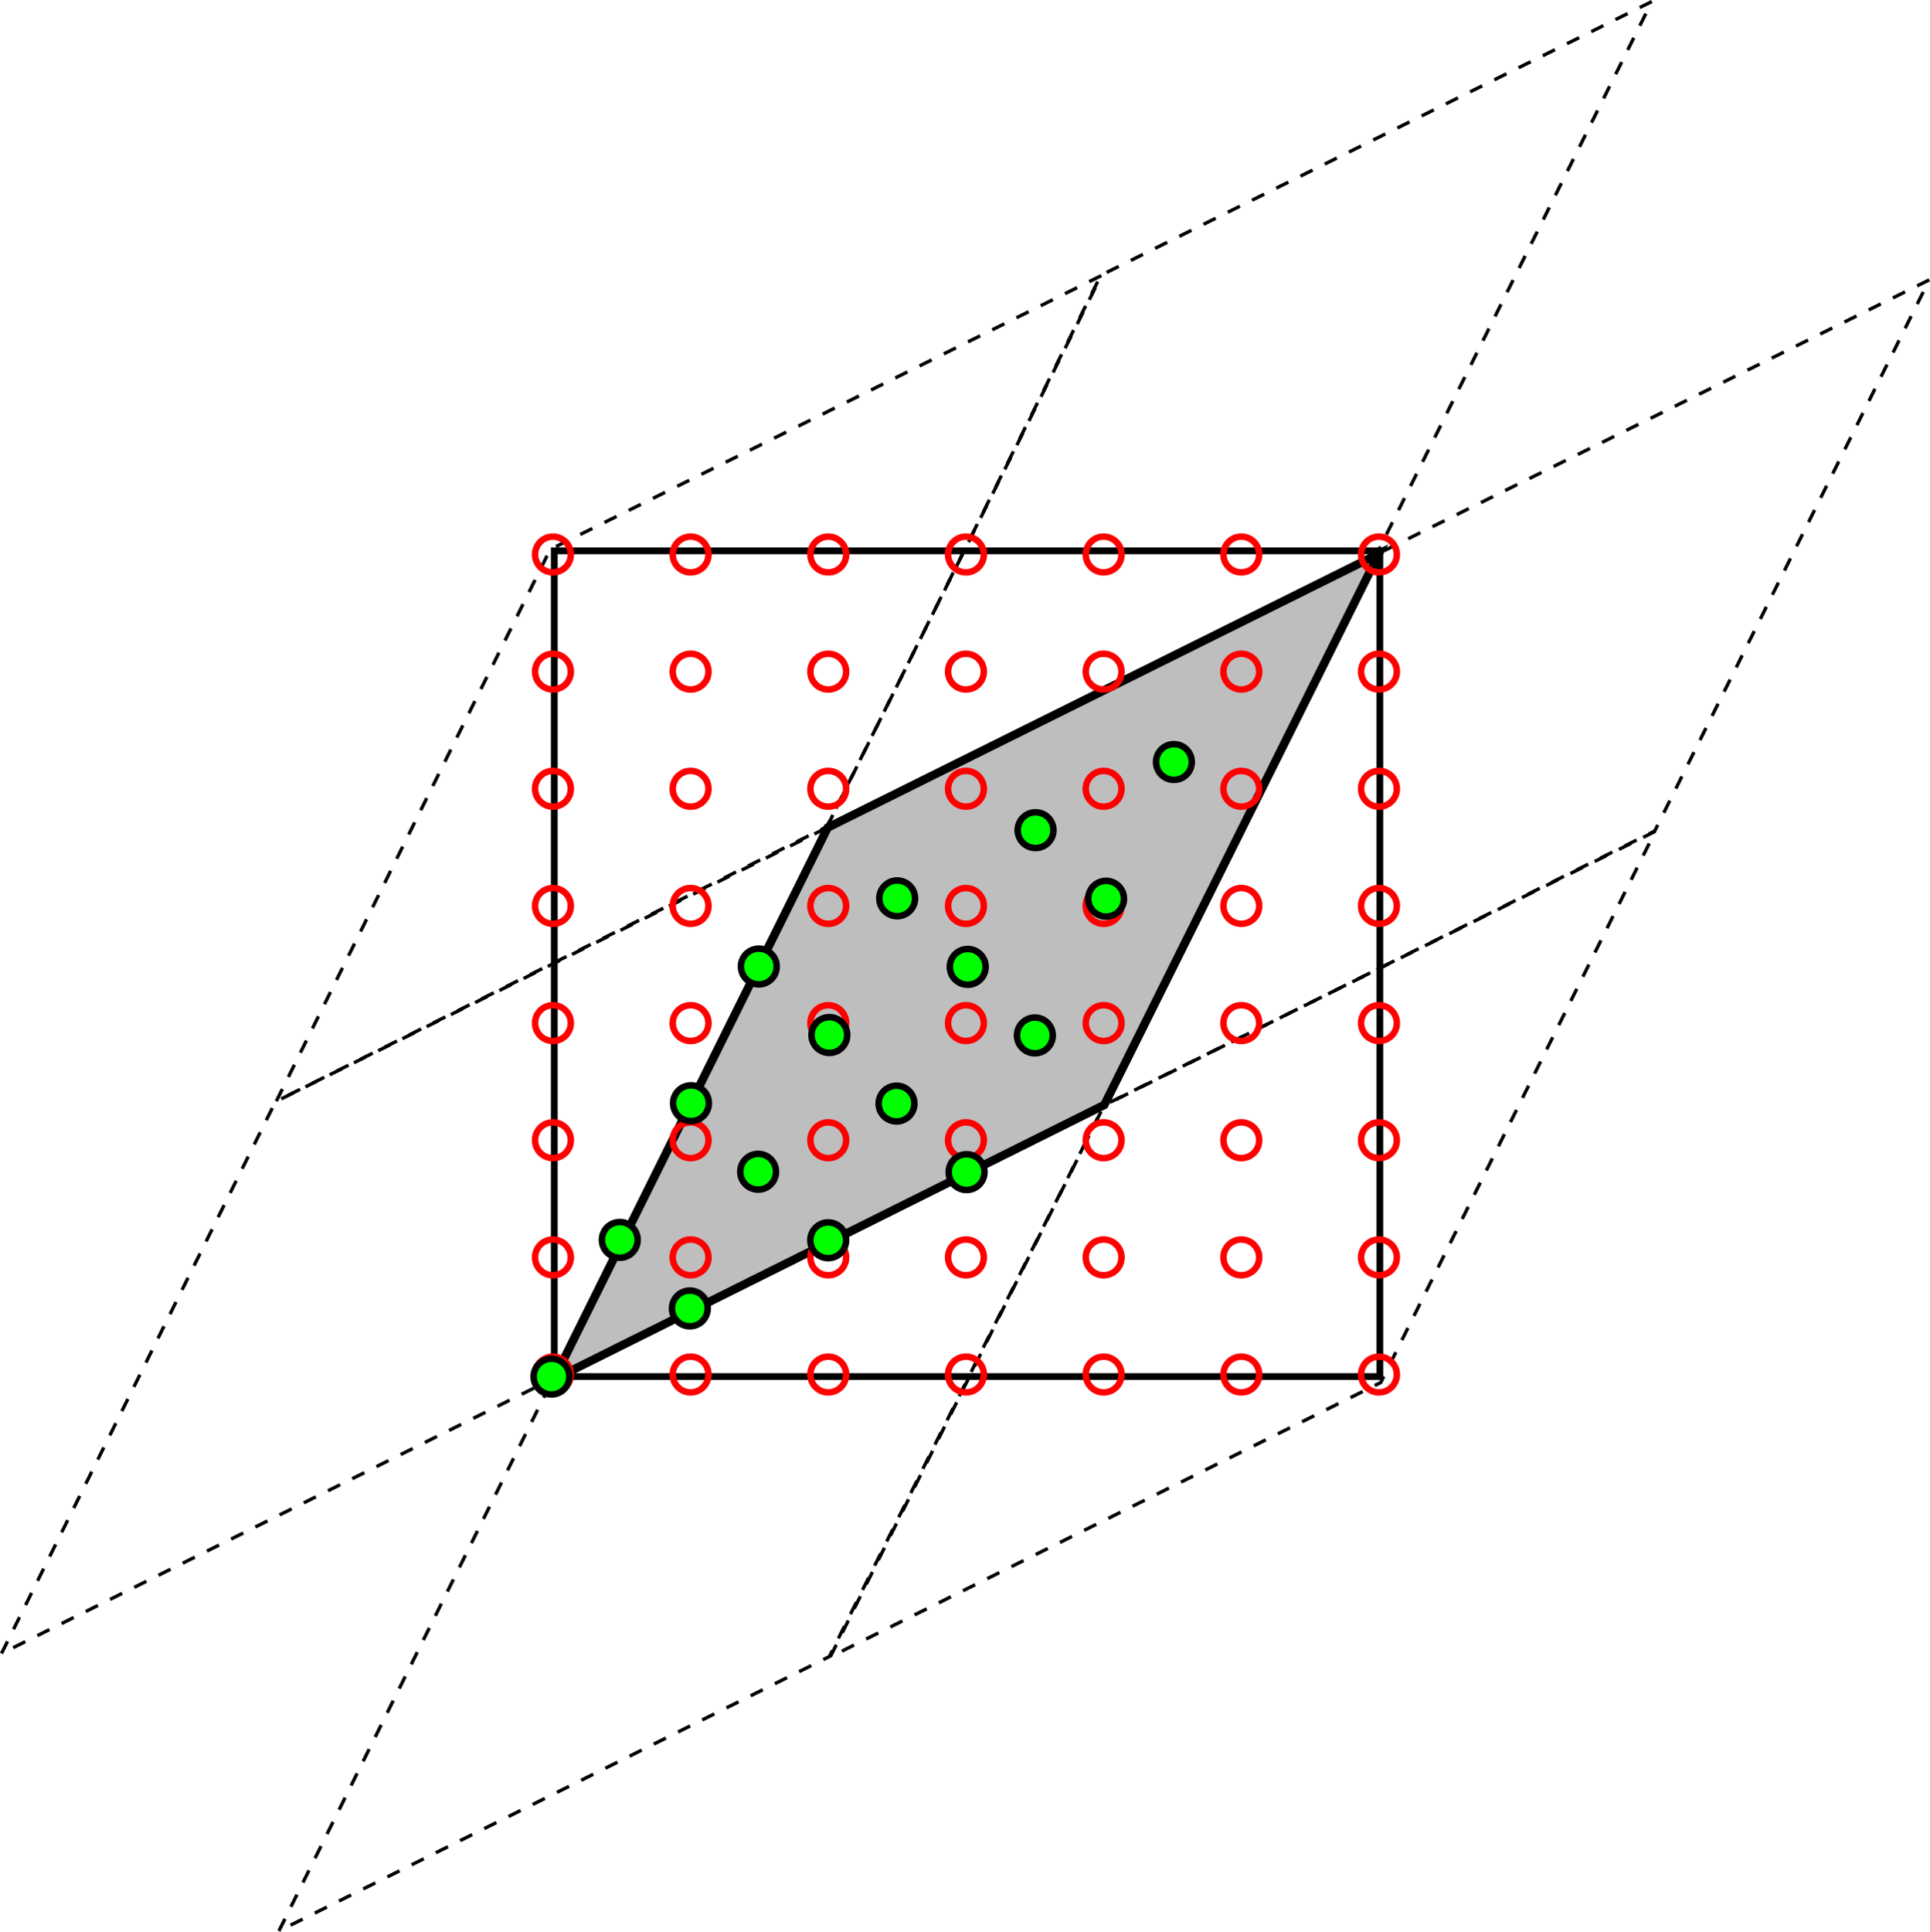 <?xml version="1.0" encoding="UTF-8" standalone="no"?>
<!-- Created with Inkscape (http://www.inkscape.org/) -->

<svg
   xmlns:dc="http://purl.org/dc/elements/1.1/"
   xmlns:cc="http://creativecommons.org/ns#"
   xmlns:rdf="http://www.w3.org/1999/02/22-rdf-syntax-ns#"
   xmlns:svg="http://www.w3.org/2000/svg"
   xmlns="http://www.w3.org/2000/svg"
   xmlns:sodipodi="http://sodipodi.sourceforge.net/DTD/sodipodi-0.dtd"
   xmlns:inkscape="http://www.inkscape.org/namespaces/inkscape"
   width="1141.188"
   height="1141.938"
   id="svg2"
   version="1.1"
   inkscape:version="0.48.3.1 r9886"
   sodipodi:docname="drawing.eps">
  <defs
     id="defs4" />
  <sodipodi:namedview
     id="base"
     pagecolor="#ffffff"
     bordercolor="#666666"
     borderopacity="1.0"
     inkscape:pageopacity="0.0"
     inkscape:pageshadow="2"
     inkscape:zoom="0.51588358"
     inkscape:cx="42.844266"
     inkscape:cy="764.10173"
     inkscape:document-units="px"
     inkscape:current-layer="layer1"
     showgrid="false"
     inkscape:window-width="1920"
     inkscape:window-height="1113"
     inkscape:window-x="0"
     inkscape:window-y="27"
     inkscape:window-maximized="1"
     fit-margin-top="0"
     fit-margin-left="0"
     fit-margin-right="0"
     fit-margin-bottom="0" />
  <g
     inkscape:label="Layer 1"
     inkscape:groupmode="layer"
     id="layer1"
     transform="translate(-1160.781,-556.969)">
    <path
       id="path3890-2-02-5"
       style="fill:none;stroke:#000000;stroke-width:2;stroke-linecap:butt;stroke-linejoin:miter;stroke-miterlimit:4;stroke-opacity:1;stroke-dasharray:8, 8;stroke-dashoffset:0"
       d="m 1161.668,1534.449 161.956,-326.173 325.857,-161.859 -162.337,325.825 z"
       inkscape:connector-curvature="0"
       sodipodi:nodetypes="ccccc" />
    <rect
       style="fill:none;stroke:#000000;stroke-width:4;stroke-miterlimit:4;stroke-opacity:1;stroke-dasharray:none;stroke-dashoffset:0"
       id="rect2985"
       width="488.142"
       height="488.142"
       x="1488.524"
       y="882.586" />
    <path
       id="path3890-2-0-4"
       style="fill:none;stroke:#000000;stroke-width:2;stroke-linecap:butt;stroke-linejoin:miter;stroke-miterlimit:4;stroke-opacity:1;stroke-dasharray:8, 8;stroke-dashoffset:0"
       d="m 1325.69,1698.471 161.956,-326.173 325.857,-161.859 -162.337,325.825 z"
       inkscape:connector-curvature="0"
       sodipodi:nodetypes="ccccc" />
    <path
       id="path3890-2-9-83"
       style="fill:none;stroke:#000000;stroke-width:2;stroke-linecap:butt;stroke-linejoin:miter;stroke-miterlimit:4;stroke-opacity:1;stroke-dasharray:8, 8;stroke-dashoffset:0"
       d="m 1651.722,1536.461 161.956,-326.173 325.857,-161.859 -162.336,325.825 z"
       inkscape:connector-curvature="0"
       sodipodi:nodetypes="ccccc" />
    <path
       id="path3890-2-07-7"
       style="fill:none;stroke:#000000;stroke-width:2;stroke-linecap:butt;stroke-linejoin:miter;stroke-miterlimit:4;stroke-opacity:1;stroke-dasharray:8, 8;stroke-dashoffset:0"
       d="M 1324.168,1207.919 1486.124,881.746 1811.981,719.887 1649.645,1045.713 z"
       inkscape:connector-curvature="0"
       sodipodi:nodetypes="ccccc" />
    <path
       id="path3890-2-2-7"
       style="fill:none;stroke:#000000;stroke-width:2;stroke-linecap:butt;stroke-linejoin:miter;stroke-miterlimit:4;stroke-opacity:1;stroke-dasharray:8, 8;stroke-dashoffset:0"
       d="M 1649.709,1045.9 1811.666,719.728 2137.523,557.869 1975.186,883.694 z"
       inkscape:connector-curvature="0"
       sodipodi:nodetypes="ccccc" />
    <path
       id="path3890-2-9-8-4"
       style="fill:none;stroke:#000000;stroke-width:2;stroke-linecap:butt;stroke-linejoin:miter;stroke-miterlimit:4;stroke-opacity:1;stroke-dasharray:8, 8;stroke-dashoffset:0"
       d="M 1813.731,1210.43 1975.687,884.257 2301.545,722.398 2139.208,1048.224 z"
       inkscape:connector-curvature="0"
       sodipodi:nodetypes="ccccc" />
    <path
       id="path3890-2-4"
       style="fill:#bebebe;fill-opacity:1;stroke:#000000;stroke-width:5;stroke-linecap:butt;stroke-linejoin:miter;stroke-miterlimit:4;stroke-opacity:1;stroke-dasharray:none"
       d="m 1488.255,1372.35 161.956,-326.173 325.857,-161.859 -162.337,325.826 z"
       inkscape:connector-curvature="0"
       sodipodi:nodetypes="ccccc" />
    <g
       id="g6086"
       style="stroke:#ff0000;stroke-opacity:1"
       transform="translate(678.9,-229.556)">
      <g
         transform="translate(-677.439,-224.731)"
         id="g5912"
         style="stroke:#ff0000;stroke-opacity:1">
        <path
           sodipodi:type="arc"
           style="fill:none;stroke:#ff0000;stroke-width:4;stroke-miterlimit:4;stroke-opacity:1;stroke-dasharray:none;stroke-dashoffset:0"
           id="path4086-14"
           sodipodi:cx="1072.0752"
           sodipodi:cy="974.21545"
           sodipodi:rx="10.989382"
           sodipodi:ry="10.989382"
           d="m 1083.065,974.215 c 0,6.069 -4.92,10.989 -10.989,10.989 -6.069,0 -10.989,-4.92 -10.989,-10.989 0,-6.069 4.92,-10.989 10.989,-10.989 6.069,0 10.989,4.92 10.989,10.989 z"
           transform="matrix(0.962,0,0,0.962,617.741,471.106)" />
        <path
           sodipodi:type="arc"
           style="fill:none;stroke:#ff0000;stroke-width:4;stroke-miterlimit:4;stroke-opacity:1;stroke-dasharray:none;stroke-dashoffset:0"
           id="path4086-7-1"
           sodipodi:cx="1072.0752"
           sodipodi:cy="974.21545"
           sodipodi:rx="10.989382"
           sodipodi:ry="10.989382"
           d="m 1083.065,974.215 c 0,6.069 -4.92,10.989 -10.989,10.989 -6.069,0 -10.989,-4.92 -10.989,-10.989 0,-6.069 4.92,-10.989 10.989,-10.989 6.069,0 10.989,4.92 10.989,10.989 z"
           transform="matrix(0.962,0,0,0.962,536.338,471.106)" />
        <path
           sodipodi:type="arc"
           style="fill:none;stroke:#ff0000;stroke-width:4;stroke-miterlimit:4;stroke-opacity:1;stroke-dasharray:none;stroke-dashoffset:0"
           id="path4086-0-1"
           sodipodi:cx="1072.0752"
           sodipodi:cy="974.21545"
           sodipodi:rx="10.989382"
           sodipodi:ry="10.989382"
           d="m 1083.065,974.215 c 0,6.069 -4.92,10.989 -10.989,10.989 -6.069,0 -10.989,-4.92 -10.989,-10.989 0,-6.069 4.92,-10.989 10.989,-10.989 6.069,0 10.989,4.92 10.989,10.989 z"
           transform="matrix(0.962,0,0,0.962,943.352,471.106)" />
        <path
           sodipodi:type="arc"
           style="fill:none;stroke:#ff0000;stroke-width:4;stroke-miterlimit:4;stroke-opacity:1;stroke-dasharray:none;stroke-dashoffset:0"
           id="path4086-6-7"
           sodipodi:cx="1072.0752"
           sodipodi:cy="974.21545"
           sodipodi:rx="10.989382"
           sodipodi:ry="10.989382"
           d="m 1083.065,974.215 c 0,6.069 -4.92,10.989 -10.989,10.989 -6.069,0 -10.989,-4.92 -10.989,-10.989 0,-6.069 4.92,-10.989 10.989,-10.989 6.069,0 10.989,4.92 10.989,10.989 z"
           transform="matrix(0.962,0,0,0.962,454.935,471.106)" />
        <path
           sodipodi:type="arc"
           style="fill:none;stroke:#ff0000;stroke-width:4;stroke-miterlimit:4;stroke-opacity:1;stroke-dasharray:none;stroke-dashoffset:0"
           id="path4086-14-7"
           sodipodi:cx="1072.0752"
           sodipodi:cy="974.21545"
           sodipodi:rx="10.989382"
           sodipodi:ry="10.989382"
           d="m 1083.065,974.215 c 0,6.069 -4.92,10.989 -10.989,10.989 -6.069,0 -10.989,-4.92 -10.989,-10.989 0,-6.069 4.92,-10.989 10.989,-10.989 6.069,0 10.989,4.92 10.989,10.989 z"
           transform="matrix(0.962,0,0,0.962,699.143,471.106)" />
        <path
           sodipodi:type="arc"
           style="fill:none;stroke:#ff0000;stroke-width:4;stroke-miterlimit:4;stroke-opacity:1;stroke-dasharray:none;stroke-dashoffset:0"
           id="path4086-14-2"
           sodipodi:cx="1072.0752"
           sodipodi:cy="974.21545"
           sodipodi:rx="10.989382"
           sodipodi:ry="10.989382"
           d="m 1083.065,974.215 c 0,6.069 -4.92,10.989 -10.989,10.989 -6.069,0 -10.989,-4.92 -10.989,-10.989 0,-6.069 4.92,-10.989 10.989,-10.989 6.069,0 10.989,4.92 10.989,10.989 z"
           transform="matrix(0.962,0,0,0.962,780.546,471.106)" />
        <path
           sodipodi:type="arc"
           style="fill:none;stroke:#ff0000;stroke-width:4;stroke-miterlimit:4;stroke-opacity:1;stroke-dasharray:none;stroke-dashoffset:0"
           id="path4086-14-21"
           sodipodi:cx="1072.0752"
           sodipodi:cy="974.21545"
           sodipodi:rx="10.989382"
           sodipodi:ry="10.989382"
           d="m 1083.065,974.215 c 0,6.069 -4.92,10.989 -10.989,10.989 -6.069,0 -10.989,-4.92 -10.989,-10.989 0,-6.069 4.92,-10.989 10.989,-10.989 6.069,0 10.989,4.92 10.989,10.989 z"
           transform="matrix(0.962,0,0,0.962,861.949,471.106)" />
      </g>
      <g
         id="g5912-7"
         transform="translate(-677.439,-86.23)"
         style="stroke:#ff0000;stroke-opacity:1">
        <path
           sodipodi:type="arc"
           style="fill:none;stroke:#ff0000;stroke-width:4;stroke-miterlimit:4;stroke-opacity:1;stroke-dasharray:none;stroke-dashoffset:0"
           id="path4086-14-9"
           sodipodi:cx="1072.0752"
           sodipodi:cy="974.21545"
           sodipodi:rx="10.989382"
           sodipodi:ry="10.989382"
           d="m 1083.065,974.215 c 0,6.069 -4.92,10.989 -10.989,10.989 -6.069,0 -10.989,-4.92 -10.989,-10.989 0,-6.069 4.92,-10.989 10.989,-10.989 6.069,0 10.989,4.92 10.989,10.989 z"
           transform="matrix(0.962,0,0,0.962,617.741,471.106)" />
        <path
           sodipodi:type="arc"
           style="fill:none;stroke:#ff0000;stroke-width:4;stroke-miterlimit:4;stroke-opacity:1;stroke-dasharray:none;stroke-dashoffset:0"
           id="path4086-7-1-0"
           sodipodi:cx="1072.0752"
           sodipodi:cy="974.21545"
           sodipodi:rx="10.989382"
           sodipodi:ry="10.989382"
           d="m 1083.065,974.215 c 0,6.069 -4.92,10.989 -10.989,10.989 -6.069,0 -10.989,-4.92 -10.989,-10.989 0,-6.069 4.92,-10.989 10.989,-10.989 6.069,0 10.989,4.92 10.989,10.989 z"
           transform="matrix(0.962,0,0,0.962,536.338,471.106)" />
        <path
           sodipodi:type="arc"
           style="fill:none;stroke:#ff0000;stroke-width:4;stroke-miterlimit:4;stroke-opacity:1;stroke-dasharray:none;stroke-dashoffset:0"
           id="path4086-0-1-1"
           sodipodi:cx="1072.0752"
           sodipodi:cy="974.21545"
           sodipodi:rx="10.989382"
           sodipodi:ry="10.989382"
           d="m 1083.065,974.215 c 0,6.069 -4.92,10.989 -10.989,10.989 -6.069,0 -10.989,-4.92 -10.989,-10.989 0,-6.069 4.92,-10.989 10.989,-10.989 6.069,0 10.989,4.92 10.989,10.989 z"
           transform="matrix(0.962,0,0,0.962,943.352,471.106)" />
        <path
           sodipodi:type="arc"
           style="fill:none;stroke:#ff0000;stroke-width:4;stroke-miterlimit:4;stroke-opacity:1;stroke-dasharray:none;stroke-dashoffset:0"
           id="path4086-6-7-6"
           sodipodi:cx="1072.0752"
           sodipodi:cy="974.21545"
           sodipodi:rx="10.989382"
           sodipodi:ry="10.989382"
           d="m 1083.065,974.215 c 0,6.069 -4.92,10.989 -10.989,10.989 -6.069,0 -10.989,-4.92 -10.989,-10.989 0,-6.069 4.92,-10.989 10.989,-10.989 6.069,0 10.989,4.92 10.989,10.989 z"
           transform="matrix(0.962,0,0,0.962,454.935,471.106)" />
        <path
           sodipodi:type="arc"
           style="fill:none;stroke:#ff0000;stroke-width:4;stroke-miterlimit:4;stroke-opacity:1;stroke-dasharray:none;stroke-dashoffset:0"
           id="path4086-14-7-5"
           sodipodi:cx="1072.0752"
           sodipodi:cy="974.21545"
           sodipodi:rx="10.989382"
           sodipodi:ry="10.989382"
           d="m 1083.065,974.215 c 0,6.069 -4.92,10.989 -10.989,10.989 -6.069,0 -10.989,-4.92 -10.989,-10.989 0,-6.069 4.92,-10.989 10.989,-10.989 6.069,0 10.989,4.92 10.989,10.989 z"
           transform="matrix(0.962,0,0,0.962,699.143,471.106)" />
        <path
           sodipodi:type="arc"
           style="fill:none;stroke:#ff0000;stroke-width:4;stroke-miterlimit:4;stroke-opacity:1;stroke-dasharray:none;stroke-dashoffset:0"
           id="path4086-14-2-1"
           sodipodi:cx="1072.0752"
           sodipodi:cy="974.21545"
           sodipodi:rx="10.989382"
           sodipodi:ry="10.989382"
           d="m 1083.065,974.215 c 0,6.069 -4.92,10.989 -10.989,10.989 -6.069,0 -10.989,-4.92 -10.989,-10.989 0,-6.069 4.92,-10.989 10.989,-10.989 6.069,0 10.989,4.92 10.989,10.989 z"
           transform="matrix(0.962,0,0,0.962,780.546,471.106)" />
        <path
           sodipodi:type="arc"
           style="fill:none;stroke:#ff0000;stroke-width:4;stroke-miterlimit:4;stroke-opacity:1;stroke-dasharray:none;stroke-dashoffset:0"
           id="path4086-14-21-6"
           sodipodi:cx="1072.0752"
           sodipodi:cy="974.21545"
           sodipodi:rx="10.989382"
           sodipodi:ry="10.989382"
           d="m 1083.065,974.215 c 0,6.069 -4.92,10.989 -10.989,10.989 -6.069,0 -10.989,-4.92 -10.989,-10.989 0,-6.069 4.92,-10.989 10.989,-10.989 6.069,0 10.989,4.92 10.989,10.989 z"
           transform="matrix(0.962,0,0,0.962,861.949,471.106)" />
      </g>
      <g
         id="g5912-2"
         transform="translate(-677.439,52.271)"
         style="stroke:#ff0000;stroke-opacity:1">
        <path
           sodipodi:type="arc"
           style="fill:none;stroke:#ff0000;stroke-width:4;stroke-miterlimit:4;stroke-opacity:1;stroke-dasharray:none;stroke-dashoffset:0"
           id="path4086-14-29"
           sodipodi:cx="1072.0752"
           sodipodi:cy="974.21545"
           sodipodi:rx="10.989382"
           sodipodi:ry="10.989382"
           d="m 1083.065,974.215 c 0,6.069 -4.92,10.989 -10.989,10.989 -6.069,0 -10.989,-4.92 -10.989,-10.989 0,-6.069 4.92,-10.989 10.989,-10.989 6.069,0 10.989,4.92 10.989,10.989 z"
           transform="matrix(0.962,0,0,0.962,617.741,471.106)" />
        <path
           sodipodi:type="arc"
           style="fill:none;stroke:#ff0000;stroke-width:4;stroke-miterlimit:4;stroke-opacity:1;stroke-dasharray:none;stroke-dashoffset:0"
           id="path4086-7-1-9"
           sodipodi:cx="1072.0752"
           sodipodi:cy="974.21545"
           sodipodi:rx="10.989382"
           sodipodi:ry="10.989382"
           d="m 1083.065,974.215 c 0,6.069 -4.92,10.989 -10.989,10.989 -6.069,0 -10.989,-4.92 -10.989,-10.989 0,-6.069 4.92,-10.989 10.989,-10.989 6.069,0 10.989,4.92 10.989,10.989 z"
           transform="matrix(0.962,0,0,0.962,536.338,471.106)" />
        <path
           sodipodi:type="arc"
           style="fill:none;stroke:#ff0000;stroke-width:4;stroke-miterlimit:4;stroke-opacity:1;stroke-dasharray:none;stroke-dashoffset:0"
           id="path4086-0-1-3"
           sodipodi:cx="1072.0752"
           sodipodi:cy="974.21545"
           sodipodi:rx="10.989382"
           sodipodi:ry="10.989382"
           d="m 1083.065,974.215 c 0,6.069 -4.92,10.989 -10.989,10.989 -6.069,0 -10.989,-4.92 -10.989,-10.989 0,-6.069 4.92,-10.989 10.989,-10.989 6.069,0 10.989,4.92 10.989,10.989 z"
           transform="matrix(0.962,0,0,0.962,943.352,471.106)" />
        <path
           sodipodi:type="arc"
           style="fill:none;stroke:#ff0000;stroke-width:4;stroke-miterlimit:4;stroke-opacity:1;stroke-dasharray:none;stroke-dashoffset:0"
           id="path4086-6-7-1"
           sodipodi:cx="1072.0752"
           sodipodi:cy="974.21545"
           sodipodi:rx="10.989382"
           sodipodi:ry="10.989382"
           d="m 1083.065,974.215 c 0,6.069 -4.92,10.989 -10.989,10.989 -6.069,0 -10.989,-4.92 -10.989,-10.989 0,-6.069 4.92,-10.989 10.989,-10.989 6.069,0 10.989,4.92 10.989,10.989 z"
           transform="matrix(0.962,0,0,0.962,454.935,471.106)" />
        <path
           sodipodi:type="arc"
           style="fill:none;stroke:#ff0000;stroke-width:4;stroke-miterlimit:4;stroke-opacity:1;stroke-dasharray:none;stroke-dashoffset:0"
           id="path4086-14-7-9"
           sodipodi:cx="1072.0752"
           sodipodi:cy="974.21545"
           sodipodi:rx="10.989382"
           sodipodi:ry="10.989382"
           d="m 1083.065,974.215 c 0,6.069 -4.92,10.989 -10.989,10.989 -6.069,0 -10.989,-4.92 -10.989,-10.989 0,-6.069 4.92,-10.989 10.989,-10.989 6.069,0 10.989,4.92 10.989,10.989 z"
           transform="matrix(0.962,0,0,0.962,699.143,471.106)" />
        <path
           sodipodi:type="arc"
           style="fill:none;stroke:#ff0000;stroke-width:4;stroke-miterlimit:4;stroke-opacity:1;stroke-dasharray:none;stroke-dashoffset:0"
           id="path4086-14-2-2"
           sodipodi:cx="1072.0752"
           sodipodi:cy="974.21545"
           sodipodi:rx="10.989382"
           sodipodi:ry="10.989382"
           d="m 1083.065,974.215 c 0,6.069 -4.92,10.989 -10.989,10.989 -6.069,0 -10.989,-4.92 -10.989,-10.989 0,-6.069 4.92,-10.989 10.989,-10.989 6.069,0 10.989,4.92 10.989,10.989 z"
           transform="matrix(0.962,0,0,0.962,780.546,471.106)" />
        <path
           sodipodi:type="arc"
           style="fill:none;stroke:#ff0000;stroke-width:4;stroke-miterlimit:4;stroke-opacity:1;stroke-dasharray:none;stroke-dashoffset:0"
           id="path4086-14-21-7"
           sodipodi:cx="1072.0752"
           sodipodi:cy="974.21545"
           sodipodi:rx="10.989382"
           sodipodi:ry="10.989382"
           d="m 1083.065,974.215 c 0,6.069 -4.92,10.989 -10.989,10.989 -6.069,0 -10.989,-4.92 -10.989,-10.989 0,-6.069 4.92,-10.989 10.989,-10.989 6.069,0 10.989,4.92 10.989,10.989 z"
           transform="matrix(0.962,0,0,0.962,861.949,471.106)" />
      </g>
      <g
         id="g5912-8"
         transform="translate(-677.439,190.772)"
         style="stroke:#ff0000;stroke-opacity:1">
        <path
           sodipodi:type="arc"
           style="fill:none;stroke:#ff0000;stroke-width:4;stroke-miterlimit:4;stroke-opacity:1;stroke-dasharray:none;stroke-dashoffset:0"
           id="path4086-14-91"
           sodipodi:cx="1072.0752"
           sodipodi:cy="974.21545"
           sodipodi:rx="10.989382"
           sodipodi:ry="10.989382"
           d="m 1083.065,974.215 c 0,6.069 -4.92,10.989 -10.989,10.989 -6.069,0 -10.989,-4.92 -10.989,-10.989 0,-6.069 4.92,-10.989 10.989,-10.989 6.069,0 10.989,4.92 10.989,10.989 z"
           transform="matrix(0.962,0,0,0.962,617.741,471.106)" />
        <path
           sodipodi:type="arc"
           style="fill:none;stroke:#ff0000;stroke-width:4;stroke-miterlimit:4;stroke-opacity:1;stroke-dasharray:none;stroke-dashoffset:0"
           id="path4086-7-1-8"
           sodipodi:cx="1072.0752"
           sodipodi:cy="974.21545"
           sodipodi:rx="10.989382"
           sodipodi:ry="10.989382"
           d="m 1083.065,974.215 c 0,6.069 -4.92,10.989 -10.989,10.989 -6.069,0 -10.989,-4.92 -10.989,-10.989 0,-6.069 4.92,-10.989 10.989,-10.989 6.069,0 10.989,4.92 10.989,10.989 z"
           transform="matrix(0.962,0,0,0.962,536.338,471.106)" />
        <path
           sodipodi:type="arc"
           style="fill:none;stroke:#ff0000;stroke-width:4;stroke-miterlimit:4;stroke-opacity:1;stroke-dasharray:none;stroke-dashoffset:0"
           id="path4086-0-1-2"
           sodipodi:cx="1072.0752"
           sodipodi:cy="974.21545"
           sodipodi:rx="10.989382"
           sodipodi:ry="10.989382"
           d="m 1083.065,974.215 c 0,6.069 -4.92,10.989 -10.989,10.989 -6.069,0 -10.989,-4.92 -10.989,-10.989 0,-6.069 4.92,-10.989 10.989,-10.989 6.069,0 10.989,4.92 10.989,10.989 z"
           transform="matrix(0.962,0,0,0.962,943.352,471.106)" />
        <path
           sodipodi:type="arc"
           style="fill:none;stroke:#ff0000;stroke-width:4;stroke-miterlimit:4;stroke-opacity:1;stroke-dasharray:none;stroke-dashoffset:0"
           id="path4086-6-7-5"
           sodipodi:cx="1072.0752"
           sodipodi:cy="974.21545"
           sodipodi:rx="10.989382"
           sodipodi:ry="10.989382"
           d="m 1083.065,974.215 c 0,6.069 -4.92,10.989 -10.989,10.989 -6.069,0 -10.989,-4.92 -10.989,-10.989 0,-6.069 4.92,-10.989 10.989,-10.989 6.069,0 10.989,4.92 10.989,10.989 z"
           transform="matrix(0.962,0,0,0.962,454.935,471.106)" />
        <path
           sodipodi:type="arc"
           style="fill:none;stroke:#ff0000;stroke-width:4;stroke-miterlimit:4;stroke-opacity:1;stroke-dasharray:none;stroke-dashoffset:0"
           id="path4086-14-7-55"
           sodipodi:cx="1072.0752"
           sodipodi:cy="974.21545"
           sodipodi:rx="10.989382"
           sodipodi:ry="10.989382"
           d="m 1083.065,974.215 c 0,6.069 -4.92,10.989 -10.989,10.989 -6.069,0 -10.989,-4.92 -10.989,-10.989 0,-6.069 4.92,-10.989 10.989,-10.989 6.069,0 10.989,4.92 10.989,10.989 z"
           transform="matrix(0.962,0,0,0.962,699.143,471.106)" />
        <path
           sodipodi:type="arc"
           style="fill:none;stroke:#ff0000;stroke-width:4;stroke-miterlimit:4;stroke-opacity:1;stroke-dasharray:none;stroke-dashoffset:0"
           id="path4086-14-2-6"
           sodipodi:cx="1072.0752"
           sodipodi:cy="974.21545"
           sodipodi:rx="10.989382"
           sodipodi:ry="10.989382"
           d="m 1083.065,974.215 c 0,6.069 -4.92,10.989 -10.989,10.989 -6.069,0 -10.989,-4.92 -10.989,-10.989 0,-6.069 4.92,-10.989 10.989,-10.989 6.069,0 10.989,4.92 10.989,10.989 z"
           transform="matrix(0.962,0,0,0.962,780.546,471.106)" />
        <path
           sodipodi:type="arc"
           style="fill:none;stroke:#ff0000;stroke-width:4;stroke-miterlimit:4;stroke-opacity:1;stroke-dasharray:none;stroke-dashoffset:0"
           id="path4086-14-21-2"
           sodipodi:cx="1072.0752"
           sodipodi:cy="974.21545"
           sodipodi:rx="10.989382"
           sodipodi:ry="10.989382"
           d="m 1083.065,974.215 c 0,6.069 -4.92,10.989 -10.989,10.989 -6.069,0 -10.989,-4.92 -10.989,-10.989 0,-6.069 4.92,-10.989 10.989,-10.989 6.069,0 10.989,4.92 10.989,10.989 z"
           transform="matrix(0.962,0,0,0.962,861.949,471.106)" />
      </g>
      <g
         id="g5912-5"
         transform="translate(-677.439,121.522)"
         style="stroke:#ff0000;stroke-opacity:1">
        <path
           sodipodi:type="arc"
           style="fill:none;stroke:#ff0000;stroke-width:4;stroke-miterlimit:4;stroke-opacity:1;stroke-dasharray:none;stroke-dashoffset:0"
           id="path4086-14-1"
           sodipodi:cx="1072.0752"
           sodipodi:cy="974.21545"
           sodipodi:rx="10.989382"
           sodipodi:ry="10.989382"
           d="m 1083.065,974.215 c 0,6.069 -4.92,10.989 -10.989,10.989 -6.069,0 -10.989,-4.92 -10.989,-10.989 0,-6.069 4.92,-10.989 10.989,-10.989 6.069,0 10.989,4.92 10.989,10.989 z"
           transform="matrix(0.962,0,0,0.962,617.741,471.106)" />
        <path
           sodipodi:type="arc"
           style="fill:none;stroke:#ff0000;stroke-width:4;stroke-miterlimit:4;stroke-opacity:1;stroke-dasharray:none;stroke-dashoffset:0"
           id="path4086-7-1-4"
           sodipodi:cx="1072.0752"
           sodipodi:cy="974.21545"
           sodipodi:rx="10.989382"
           sodipodi:ry="10.989382"
           d="m 1083.065,974.215 c 0,6.069 -4.92,10.989 -10.989,10.989 -6.069,0 -10.989,-4.92 -10.989,-10.989 0,-6.069 4.92,-10.989 10.989,-10.989 6.069,0 10.989,4.92 10.989,10.989 z"
           transform="matrix(0.962,0,0,0.962,536.338,471.106)" />
        <path
           sodipodi:type="arc"
           style="fill:none;stroke:#ff0000;stroke-width:4;stroke-miterlimit:4;stroke-opacity:1;stroke-dasharray:none;stroke-dashoffset:0"
           id="path4086-0-1-8"
           sodipodi:cx="1072.0752"
           sodipodi:cy="974.21545"
           sodipodi:rx="10.989382"
           sodipodi:ry="10.989382"
           d="m 1083.065,974.215 c 0,6.069 -4.92,10.989 -10.989,10.989 -6.069,0 -10.989,-4.92 -10.989,-10.989 0,-6.069 4.92,-10.989 10.989,-10.989 6.069,0 10.989,4.92 10.989,10.989 z"
           transform="matrix(0.962,0,0,0.962,943.352,471.106)" />
        <path
           sodipodi:type="arc"
           style="fill:none;stroke:#ff0000;stroke-width:4;stroke-miterlimit:4;stroke-opacity:1;stroke-dasharray:none;stroke-dashoffset:0"
           id="path4086-6-7-8"
           sodipodi:cx="1072.0752"
           sodipodi:cy="974.21545"
           sodipodi:rx="10.989382"
           sodipodi:ry="10.989382"
           d="m 1083.065,974.215 c 0,6.069 -4.92,10.989 -10.989,10.989 -6.069,0 -10.989,-4.92 -10.989,-10.989 0,-6.069 4.92,-10.989 10.989,-10.989 6.069,0 10.989,4.92 10.989,10.989 z"
           transform="matrix(0.962,0,0,0.962,454.935,471.106)" />
        <path
           sodipodi:type="arc"
           style="fill:none;stroke:#ff0000;stroke-width:4;stroke-miterlimit:4;stroke-opacity:1;stroke-dasharray:none;stroke-dashoffset:0"
           id="path4086-14-7-58"
           sodipodi:cx="1072.0752"
           sodipodi:cy="974.21545"
           sodipodi:rx="10.989382"
           sodipodi:ry="10.989382"
           d="m 1083.065,974.215 c 0,6.069 -4.92,10.989 -10.989,10.989 -6.069,0 -10.989,-4.92 -10.989,-10.989 0,-6.069 4.92,-10.989 10.989,-10.989 6.069,0 10.989,4.92 10.989,10.989 z"
           transform="matrix(0.962,0,0,0.962,699.143,471.106)" />
        <path
           sodipodi:type="arc"
           style="fill:none;stroke:#ff0000;stroke-width:4;stroke-miterlimit:4;stroke-opacity:1;stroke-dasharray:none;stroke-dashoffset:0"
           id="path4086-14-2-11"
           sodipodi:cx="1072.0752"
           sodipodi:cy="974.21545"
           sodipodi:rx="10.989382"
           sodipodi:ry="10.989382"
           d="m 1083.065,974.215 c 0,6.069 -4.92,10.989 -10.989,10.989 -6.069,0 -10.989,-4.92 -10.989,-10.989 0,-6.069 4.92,-10.989 10.989,-10.989 6.069,0 10.989,4.92 10.989,10.989 z"
           transform="matrix(0.962,0,0,0.962,780.546,471.106)" />
        <path
           sodipodi:type="arc"
           style="fill:none;stroke:#ff0000;stroke-width:4;stroke-miterlimit:4;stroke-opacity:1;stroke-dasharray:none;stroke-dashoffset:0"
           id="path4086-14-21-3"
           sodipodi:cx="1072.0752"
           sodipodi:cy="974.21545"
           sodipodi:rx="10.989382"
           sodipodi:ry="10.989382"
           d="m 1083.065,974.215 c 0,6.069 -4.92,10.989 -10.989,10.989 -6.069,0 -10.989,-4.92 -10.989,-10.989 0,-6.069 4.92,-10.989 10.989,-10.989 6.069,0 10.989,4.92 10.989,10.989 z"
           transform="matrix(0.962,0,0,0.962,861.949,471.106)" />
      </g>
      <g
         id="g5912-3"
         transform="translate(-677.439,-16.979)"
         style="stroke:#ff0000;stroke-opacity:1">
        <path
           sodipodi:type="arc"
           style="fill:none;stroke:#ff0000;stroke-width:4;stroke-miterlimit:4;stroke-opacity:1;stroke-dasharray:none;stroke-dashoffset:0"
           id="path4086-14-0"
           sodipodi:cx="1072.0752"
           sodipodi:cy="974.21545"
           sodipodi:rx="10.989382"
           sodipodi:ry="10.989382"
           d="m 1083.065,974.215 c 0,6.069 -4.92,10.989 -10.989,10.989 -6.069,0 -10.989,-4.92 -10.989,-10.989 0,-6.069 4.92,-10.989 10.989,-10.989 6.069,0 10.989,4.92 10.989,10.989 z"
           transform="matrix(0.962,0,0,0.962,617.741,471.106)" />
        <path
           sodipodi:type="arc"
           style="fill:none;stroke:#ff0000;stroke-width:4;stroke-miterlimit:4;stroke-opacity:1;stroke-dasharray:none;stroke-dashoffset:0"
           id="path4086-7-1-5"
           sodipodi:cx="1072.0752"
           sodipodi:cy="974.21545"
           sodipodi:rx="10.989382"
           sodipodi:ry="10.989382"
           d="m 1083.065,974.215 c 0,6.069 -4.92,10.989 -10.989,10.989 -6.069,0 -10.989,-4.92 -10.989,-10.989 0,-6.069 4.92,-10.989 10.989,-10.989 6.069,0 10.989,4.92 10.989,10.989 z"
           transform="matrix(0.962,0,0,0.962,536.338,471.106)" />
        <path
           sodipodi:type="arc"
           style="fill:none;stroke:#ff0000;stroke-width:4;stroke-miterlimit:4;stroke-opacity:1;stroke-dasharray:none;stroke-dashoffset:0"
           id="path4086-0-1-7"
           sodipodi:cx="1072.0752"
           sodipodi:cy="974.21545"
           sodipodi:rx="10.989382"
           sodipodi:ry="10.989382"
           d="m 1083.065,974.215 c 0,6.069 -4.92,10.989 -10.989,10.989 -6.069,0 -10.989,-4.92 -10.989,-10.989 0,-6.069 4.92,-10.989 10.989,-10.989 6.069,0 10.989,4.92 10.989,10.989 z"
           transform="matrix(0.962,0,0,0.962,943.352,471.106)" />
        <path
           sodipodi:type="arc"
           style="fill:none;stroke:#ff0000;stroke-width:4;stroke-miterlimit:4;stroke-opacity:1;stroke-dasharray:none;stroke-dashoffset:0"
           id="path4086-6-7-9"
           sodipodi:cx="1072.0752"
           sodipodi:cy="974.21545"
           sodipodi:rx="10.989382"
           sodipodi:ry="10.989382"
           d="m 1083.065,974.215 c 0,6.069 -4.92,10.989 -10.989,10.989 -6.069,0 -10.989,-4.92 -10.989,-10.989 0,-6.069 4.92,-10.989 10.989,-10.989 6.069,0 10.989,4.92 10.989,10.989 z"
           transform="matrix(0.962,0,0,0.962,454.935,471.106)" />
        <path
           sodipodi:type="arc"
           style="fill:none;stroke:#ff0000;stroke-width:4;stroke-miterlimit:4;stroke-opacity:1;stroke-dasharray:none;stroke-dashoffset:0"
           id="path4086-14-7-4"
           sodipodi:cx="1072.0752"
           sodipodi:cy="974.21545"
           sodipodi:rx="10.989382"
           sodipodi:ry="10.989382"
           d="m 1083.065,974.215 c 0,6.069 -4.92,10.989 -10.989,10.989 -6.069,0 -10.989,-4.92 -10.989,-10.989 0,-6.069 4.92,-10.989 10.989,-10.989 6.069,0 10.989,4.92 10.989,10.989 z"
           transform="matrix(0.962,0,0,0.962,699.143,471.106)" />
        <path
           sodipodi:type="arc"
           style="fill:none;stroke:#ff0000;stroke-width:4;stroke-miterlimit:4;stroke-opacity:1;stroke-dasharray:none;stroke-dashoffset:0"
           id="path4086-14-2-0"
           sodipodi:cx="1072.0752"
           sodipodi:cy="974.21545"
           sodipodi:rx="10.989382"
           sodipodi:ry="10.989382"
           d="m 1083.065,974.215 c 0,6.069 -4.92,10.989 -10.989,10.989 -6.069,0 -10.989,-4.92 -10.989,-10.989 0,-6.069 4.92,-10.989 10.989,-10.989 6.069,0 10.989,4.92 10.989,10.989 z"
           transform="matrix(0.962,0,0,0.962,780.546,471.106)" />
        <path
           sodipodi:type="arc"
           style="fill:none;stroke:#ff0000;stroke-width:4;stroke-miterlimit:4;stroke-opacity:1;stroke-dasharray:none;stroke-dashoffset:0"
           id="path4086-14-21-1"
           sodipodi:cx="1072.0752"
           sodipodi:cy="974.21545"
           sodipodi:rx="10.989382"
           sodipodi:ry="10.989382"
           d="m 1083.065,974.215 c 0,6.069 -4.92,10.989 -10.989,10.989 -6.069,0 -10.989,-4.92 -10.989,-10.989 0,-6.069 4.92,-10.989 10.989,-10.989 6.069,0 10.989,4.92 10.989,10.989 z"
           transform="matrix(0.962,0,0,0.962,861.949,471.106)" />
      </g>
      <g
         id="g5912-6"
         transform="translate(-677.439,-155.481)"
         style="stroke:#ff0000;stroke-opacity:1">
        <path
           sodipodi:type="arc"
           style="fill:none;stroke:#ff0000;stroke-width:4;stroke-miterlimit:4;stroke-opacity:1;stroke-dasharray:none;stroke-dashoffset:0"
           id="path4086-14-4"
           sodipodi:cx="1072.0752"
           sodipodi:cy="974.21545"
           sodipodi:rx="10.989382"
           sodipodi:ry="10.989382"
           d="m 1083.065,974.215 c 0,6.069 -4.92,10.989 -10.989,10.989 -6.069,0 -10.989,-4.92 -10.989,-10.989 0,-6.069 4.92,-10.989 10.989,-10.989 6.069,0 10.989,4.92 10.989,10.989 z"
           transform="matrix(0.962,0,0,0.962,617.741,471.106)" />
        <path
           sodipodi:type="arc"
           style="fill:none;stroke:#ff0000;stroke-width:4;stroke-miterlimit:4;stroke-opacity:1;stroke-dasharray:none;stroke-dashoffset:0"
           id="path4086-7-1-86"
           sodipodi:cx="1072.0752"
           sodipodi:cy="974.21545"
           sodipodi:rx="10.989382"
           sodipodi:ry="10.989382"
           d="m 1083.065,974.215 c 0,6.069 -4.92,10.989 -10.989,10.989 -6.069,0 -10.989,-4.92 -10.989,-10.989 0,-6.069 4.92,-10.989 10.989,-10.989 6.069,0 10.989,4.92 10.989,10.989 z"
           transform="matrix(0.962,0,0,0.962,536.338,471.106)" />
        <path
           sodipodi:type="arc"
           style="fill:none;stroke:#ff0000;stroke-width:4;stroke-miterlimit:4;stroke-opacity:1;stroke-dasharray:none;stroke-dashoffset:0"
           id="path4086-0-1-4"
           sodipodi:cx="1072.0752"
           sodipodi:cy="974.21545"
           sodipodi:rx="10.989382"
           sodipodi:ry="10.989382"
           d="m 1083.065,974.215 c 0,6.069 -4.92,10.989 -10.989,10.989 -6.069,0 -10.989,-4.92 -10.989,-10.989 0,-6.069 4.92,-10.989 10.989,-10.989 6.069,0 10.989,4.92 10.989,10.989 z"
           transform="matrix(0.962,0,0,0.962,943.352,471.106)" />
        <path
           sodipodi:type="arc"
           style="fill:none;stroke:#ff0000;stroke-width:4;stroke-miterlimit:4;stroke-opacity:1;stroke-dasharray:none;stroke-dashoffset:0"
           id="path4086-6-7-2"
           sodipodi:cx="1072.0752"
           sodipodi:cy="974.21545"
           sodipodi:rx="10.989382"
           sodipodi:ry="10.989382"
           d="m 1083.065,974.215 c 0,6.069 -4.92,10.989 -10.989,10.989 -6.069,0 -10.989,-4.92 -10.989,-10.989 0,-6.069 4.92,-10.989 10.989,-10.989 6.069,0 10.989,4.92 10.989,10.989 z"
           transform="matrix(0.962,0,0,0.962,454.935,471.106)" />
        <path
           sodipodi:type="arc"
           style="fill:none;stroke:#ff0000;stroke-width:4;stroke-miterlimit:4;stroke-opacity:1;stroke-dasharray:none;stroke-dashoffset:0"
           id="path4086-14-7-589"
           sodipodi:cx="1072.0752"
           sodipodi:cy="974.21545"
           sodipodi:rx="10.989382"
           sodipodi:ry="10.989382"
           d="m 1083.065,974.215 c 0,6.069 -4.92,10.989 -10.989,10.989 -6.069,0 -10.989,-4.92 -10.989,-10.989 0,-6.069 4.92,-10.989 10.989,-10.989 6.069,0 10.989,4.92 10.989,10.989 z"
           transform="matrix(0.962,0,0,0.962,699.143,471.106)" />
        <path
           sodipodi:type="arc"
           style="fill:none;stroke:#ff0000;stroke-width:4;stroke-miterlimit:4;stroke-opacity:1;stroke-dasharray:none;stroke-dashoffset:0"
           id="path4086-14-2-03"
           sodipodi:cx="1072.0752"
           sodipodi:cy="974.21545"
           sodipodi:rx="10.989382"
           sodipodi:ry="10.989382"
           d="m 1083.065,974.215 c 0,6.069 -4.92,10.989 -10.989,10.989 -6.069,0 -10.989,-4.92 -10.989,-10.989 0,-6.069 4.92,-10.989 10.989,-10.989 6.069,0 10.989,4.92 10.989,10.989 z"
           transform="matrix(0.962,0,0,0.962,780.546,471.106)" />
        <path
           sodipodi:type="arc"
           style="fill:none;stroke:#ff0000;stroke-width:4;stroke-miterlimit:4;stroke-opacity:1;stroke-dasharray:none;stroke-dashoffset:0"
           id="path4086-14-21-74"
           sodipodi:cx="1072.0752"
           sodipodi:cy="974.21545"
           sodipodi:rx="10.989382"
           sodipodi:ry="10.989382"
           d="m 1083.065,974.215 c 0,6.069 -4.92,10.989 -10.989,10.989 -6.069,0 -10.989,-4.92 -10.989,-10.989 0,-6.069 4.92,-10.989 10.989,-10.989 6.069,0 10.989,4.92 10.989,10.989 z"
           transform="matrix(0.962,0,0,0.962,861.949,471.106)" />
      </g>
      <g
         id="g5912-0"
         transform="translate(-677.439,-293.982)"
         style="stroke:#ff0000;stroke-opacity:1">
        <path
           sodipodi:type="arc"
           style="fill:none;stroke:#ff0000;stroke-width:4;stroke-miterlimit:4;stroke-opacity:1;stroke-dasharray:none;stroke-dashoffset:0"
           id="path4086-14-00"
           sodipodi:cx="1072.0752"
           sodipodi:cy="974.21545"
           sodipodi:rx="10.989382"
           sodipodi:ry="10.989382"
           d="m 1083.065,974.215 c 0,6.069 -4.92,10.989 -10.989,10.989 -6.069,0 -10.989,-4.92 -10.989,-10.989 0,-6.069 4.92,-10.989 10.989,-10.989 6.069,0 10.989,4.92 10.989,10.989 z"
           transform="matrix(0.962,0,0,0.962,617.741,471.106)" />
        <path
           sodipodi:type="arc"
           style="fill:none;stroke:#ff0000;stroke-width:4;stroke-miterlimit:4;stroke-opacity:1;stroke-dasharray:none;stroke-dashoffset:0"
           id="path4086-7-1-89"
           sodipodi:cx="1072.0752"
           sodipodi:cy="974.21545"
           sodipodi:rx="10.989382"
           sodipodi:ry="10.989382"
           d="m 1083.065,974.215 c 0,6.069 -4.92,10.989 -10.989,10.989 -6.069,0 -10.989,-4.92 -10.989,-10.989 0,-6.069 4.92,-10.989 10.989,-10.989 6.069,0 10.989,4.92 10.989,10.989 z"
           transform="matrix(0.962,0,0,0.962,536.338,471.106)" />
        <path
           sodipodi:type="arc"
           style="fill:none;stroke:#ff0000;stroke-width:4;stroke-miterlimit:4;stroke-opacity:1;stroke-dasharray:none;stroke-dashoffset:0"
           id="path4086-0-1-5"
           sodipodi:cx="1072.0752"
           sodipodi:cy="974.21545"
           sodipodi:rx="10.989382"
           sodipodi:ry="10.989382"
           d="m 1083.065,974.215 c 0,6.069 -4.92,10.989 -10.989,10.989 -6.069,0 -10.989,-4.92 -10.989,-10.989 0,-6.069 4.92,-10.989 10.989,-10.989 6.069,0 10.989,4.92 10.989,10.989 z"
           transform="matrix(0.962,0,0,0.962,943.352,471.106)" />
        <path
           sodipodi:type="arc"
           style="fill:none;stroke:#ff0000;stroke-width:4;stroke-miterlimit:4;stroke-opacity:1;stroke-dasharray:none;stroke-dashoffset:0"
           id="path4086-6-7-62"
           sodipodi:cx="1072.0752"
           sodipodi:cy="974.21545"
           sodipodi:rx="10.989382"
           sodipodi:ry="10.989382"
           d="m 1083.065,974.215 c 0,6.069 -4.92,10.989 -10.989,10.989 -6.069,0 -10.989,-4.92 -10.989,-10.989 0,-6.069 4.92,-10.989 10.989,-10.989 6.069,0 10.989,4.92 10.989,10.989 z"
           transform="matrix(0.962,0,0,0.962,454.935,471.106)" />
        <path
           sodipodi:type="arc"
           style="fill:none;stroke:#ff0000;stroke-width:4;stroke-miterlimit:4;stroke-opacity:1;stroke-dasharray:none;stroke-dashoffset:0"
           id="path4086-14-7-91"
           sodipodi:cx="1072.0752"
           sodipodi:cy="974.21545"
           sodipodi:rx="10.989382"
           sodipodi:ry="10.989382"
           d="m 1083.065,974.215 c 0,6.069 -4.92,10.989 -10.989,10.989 -6.069,0 -10.989,-4.92 -10.989,-10.989 0,-6.069 4.92,-10.989 10.989,-10.989 6.069,0 10.989,4.92 10.989,10.989 z"
           transform="matrix(0.962,0,0,0.962,699.143,471.106)" />
        <path
           sodipodi:type="arc"
           style="fill:none;stroke:#ff0000;stroke-width:4;stroke-miterlimit:4;stroke-opacity:1;stroke-dasharray:none;stroke-dashoffset:0"
           id="path4086-14-2-7"
           sodipodi:cx="1072.0752"
           sodipodi:cy="974.21545"
           sodipodi:rx="10.989382"
           sodipodi:ry="10.989382"
           d="m 1083.065,974.215 c 0,6.069 -4.92,10.989 -10.989,10.989 -6.069,0 -10.989,-4.92 -10.989,-10.989 0,-6.069 4.92,-10.989 10.989,-10.989 6.069,0 10.989,4.92 10.989,10.989 z"
           transform="matrix(0.962,0,0,0.962,780.546,471.106)" />
        <path
           sodipodi:type="arc"
           style="fill:none;stroke:#ff0000;stroke-width:4;stroke-miterlimit:4;stroke-opacity:1;stroke-dasharray:none;stroke-dashoffset:0"
           id="path4086-14-21-9"
           sodipodi:cx="1072.0752"
           sodipodi:cy="974.21545"
           sodipodi:rx="10.989382"
           sodipodi:ry="10.989382"
           d="m 1083.065,974.215 c 0,6.069 -4.92,10.989 -10.989,10.989 -6.069,0 -10.989,-4.92 -10.989,-10.989 0,-6.069 4.92,-10.989 10.989,-10.989 6.069,0 10.989,4.92 10.989,10.989 z"
           transform="matrix(0.962,0,0,0.962,861.949,471.106)" />
      </g>
    </g>
    <g
       id="g4127"
       style="fill:#00ff00;fill-opacity:1">
      <path
         transform="matrix(0.962,0,0,0.962,700.975,312.66)"
         d="m 1083.065,974.215 c 0,6.069 -4.92,10.989 -10.989,10.989 -6.069,0 -10.989,-4.92 -10.989,-10.989 0,-6.069 4.92,-10.989 10.989,-10.989 6.069,0 10.989,4.92 10.989,10.989 z"
         sodipodi:ry="10.989382"
         sodipodi:rx="10.989382"
         sodipodi:cy="974.21545"
         sodipodi:cx="1072.0752"
         id="path4086"
         style="fill:#00ff00;fill-opacity:1;stroke:#000000;stroke-width:4;stroke-miterlimit:4;stroke-opacity:1;stroke-dasharray:none;stroke-dashoffset:0"
         sodipodi:type="arc" />
      <path
         transform="matrix(0.962,0,0,0.962,619.165,352.954)"
         d="m 1083.065,974.215 c 0,6.069 -4.92,10.989 -10.989,10.989 -6.069,0 -10.989,-4.92 -10.989,-10.989 0,-6.069 4.92,-10.989 10.989,-10.989 6.069,0 10.989,4.92 10.989,10.989 z"
         sodipodi:ry="10.989382"
         sodipodi:rx="10.989382"
         sodipodi:cy="974.21545"
         sodipodi:cx="1072.0752"
         id="path4086-7"
         style="fill:#00ff00;fill-opacity:1;stroke:#000000;stroke-width:4;stroke-miterlimit:4;stroke-opacity:1;stroke-dasharray:none;stroke-dashoffset:0"
         sodipodi:type="arc" />
      <path
         transform="matrix(0.962,0,0,0.962,537.355,393.248)"
         d="m 1083.065,974.215 c 0,6.069 -4.92,10.989 -10.989,10.989 -6.069,0 -10.989,-4.92 -10.989,-10.989 0,-6.069 4.92,-10.989 10.989,-10.989 6.069,0 10.989,4.92 10.989,10.989 z"
         sodipodi:ry="10.989382"
         sodipodi:rx="10.989382"
         sodipodi:cy="974.21545"
         sodipodi:cx="1072.0752"
         id="path4086-0"
         style="fill:#00ff00;fill-opacity:1;stroke:#000000;stroke-width:4;stroke-miterlimit:4;stroke-opacity:1;stroke-dasharray:none;stroke-dashoffset:0"
         sodipodi:type="arc" />
      <path
         transform="matrix(0.962,0,0,0.962,455.545,433.543)"
         d="m 1083.065,974.215 c 0,6.069 -4.92,10.989 -10.989,10.989 -6.069,0 -10.989,-4.92 -10.989,-10.989 0,-6.069 4.92,-10.989 10.989,-10.989 6.069,0 10.989,4.92 10.989,10.989 z"
         sodipodi:ry="10.989382"
         sodipodi:rx="10.989382"
         sodipodi:cy="974.21545"
         sodipodi:cx="1072.0752"
         id="path4086-6"
         style="fill:#00ff00;fill-opacity:1;stroke:#000000;stroke-width:4;stroke-miterlimit:4;stroke-opacity:1;stroke-dasharray:none;stroke-dashoffset:0"
         sodipodi:type="arc" />
    </g>
    <g
       transform="translate(122.589,-242.414)"
       id="g4127-7"
       style="fill:#00ff00;fill-opacity:1">
      <path
         transform="matrix(0.962,0,0,0.962,700.975,312.66)"
         d="m 1083.065,974.215 c 0,6.069 -4.92,10.989 -10.989,10.989 -6.069,0 -10.989,-4.92 -10.989,-10.989 0,-6.069 4.92,-10.989 10.989,-10.989 6.069,0 10.989,4.92 10.989,10.989 z"
         sodipodi:ry="10.989382"
         sodipodi:rx="10.989382"
         sodipodi:cy="974.21545"
         sodipodi:cx="1072.0752"
         id="path4086-36"
         style="fill:#00ff00;fill-opacity:1;stroke:#000000;stroke-width:4;stroke-miterlimit:4;stroke-opacity:1;stroke-dasharray:none;stroke-dashoffset:0"
         sodipodi:type="arc" />
      <path
         transform="matrix(0.962,0,0,0.962,619.165,352.954)"
         d="m 1083.065,974.215 c 0,6.069 -4.92,10.989 -10.989,10.989 -6.069,0 -10.989,-4.92 -10.989,-10.989 0,-6.069 4.92,-10.989 10.989,-10.989 6.069,0 10.989,4.92 10.989,10.989 z"
         sodipodi:ry="10.989382"
         sodipodi:rx="10.989382"
         sodipodi:cy="974.21545"
         sodipodi:cx="1072.0752"
         id="path4086-7-38"
         style="fill:#00ff00;fill-opacity:1;stroke:#000000;stroke-width:4;stroke-miterlimit:4;stroke-opacity:1;stroke-dasharray:none;stroke-dashoffset:0"
         sodipodi:type="arc" />
      <path
         transform="matrix(0.962,0,0,0.962,537.355,393.248)"
         d="m 1083.065,974.215 c 0,6.069 -4.92,10.989 -10.989,10.989 -6.069,0 -10.989,-4.92 -10.989,-10.989 0,-6.069 4.92,-10.989 10.989,-10.989 6.069,0 10.989,4.92 10.989,10.989 z"
         sodipodi:ry="10.989382"
         sodipodi:rx="10.989382"
         sodipodi:cy="974.21545"
         sodipodi:cx="1072.0752"
         id="path4086-0-8"
         style="fill:#00ff00;fill-opacity:1;stroke:#000000;stroke-width:4;stroke-miterlimit:4;stroke-opacity:1;stroke-dasharray:none;stroke-dashoffset:0"
         sodipodi:type="arc" />
      <path
         transform="matrix(0.962,0,0,0.962,455.545,433.543)"
         d="m 1083.065,974.215 c 0,6.069 -4.92,10.989 -10.989,10.989 -6.069,0 -10.989,-4.92 -10.989,-10.989 0,-6.069 4.92,-10.989 10.989,-10.989 6.069,0 10.989,4.92 10.989,10.989 z"
         sodipodi:ry="10.989382"
         sodipodi:rx="10.989382"
         sodipodi:cy="974.21545"
         sodipodi:cx="1072.0752"
         id="path4086-6-5"
         style="fill:#00ff00;fill-opacity:1;stroke:#000000;stroke-width:4;stroke-miterlimit:4;stroke-opacity:1;stroke-dasharray:none;stroke-dashoffset:0"
         sodipodi:type="arc" />
    </g>
    <g
       transform="translate(82.484,-161.609)"
       id="g4127-8"
       style="fill:#00ff00;fill-opacity:1">
      <path
         transform="matrix(0.962,0,0,0.962,700.975,312.66)"
         d="m 1083.065,974.215 c 0,6.069 -4.92,10.989 -10.989,10.989 -6.069,0 -10.989,-4.92 -10.989,-10.989 0,-6.069 4.92,-10.989 10.989,-10.989 6.069,0 10.989,4.92 10.989,10.989 z"
         sodipodi:ry="10.989382"
         sodipodi:rx="10.989382"
         sodipodi:cy="974.21545"
         sodipodi:cx="1072.0752"
         id="path4086-1"
         style="fill:#00ff00;fill-opacity:1;stroke:#000000;stroke-width:4;stroke-miterlimit:4;stroke-opacity:1;stroke-dasharray:none;stroke-dashoffset:0"
         sodipodi:type="arc" />
      <path
         transform="matrix(0.962,0,0,0.962,619.165,352.954)"
         d="m 1083.065,974.215 c 0,6.069 -4.92,10.989 -10.989,10.989 -6.069,0 -10.989,-4.92 -10.989,-10.989 0,-6.069 4.92,-10.989 10.989,-10.989 6.069,0 10.989,4.92 10.989,10.989 z"
         sodipodi:ry="10.989382"
         sodipodi:rx="10.989382"
         sodipodi:cy="974.21545"
         sodipodi:cx="1072.0752"
         id="path4086-7-6"
         style="fill:#00ff00;fill-opacity:1;stroke:#000000;stroke-width:4;stroke-miterlimit:4;stroke-opacity:1;stroke-dasharray:none;stroke-dashoffset:0"
         sodipodi:type="arc" />
      <path
         transform="matrix(0.962,0,0,0.962,537.355,393.248)"
         d="m 1083.065,974.215 c 0,6.069 -4.92,10.989 -10.989,10.989 -6.069,0 -10.989,-4.92 -10.989,-10.989 0,-6.069 4.92,-10.989 10.989,-10.989 6.069,0 10.989,4.92 10.989,10.989 z"
         sodipodi:ry="10.989382"
         sodipodi:rx="10.989382"
         sodipodi:cy="974.21545"
         sodipodi:cx="1072.0752"
         id="path4086-0-9"
         style="fill:#00ff00;fill-opacity:1;stroke:#000000;stroke-width:4;stroke-miterlimit:4;stroke-opacity:1;stroke-dasharray:none;stroke-dashoffset:0"
         sodipodi:type="arc" />
      <path
         transform="matrix(0.962,0,0,0.962,455.545,433.543)"
         d="m 1083.065,974.215 c 0,6.069 -4.92,10.989 -10.989,10.989 -6.069,0 -10.989,-4.92 -10.989,-10.989 0,-6.069 4.92,-10.989 10.989,-10.989 6.069,0 10.989,4.92 10.989,10.989 z"
         sodipodi:ry="10.989382"
         sodipodi:rx="10.989382"
         sodipodi:cy="974.21545"
         sodipodi:cx="1072.0752"
         id="path4086-6-0"
         style="fill:#00ff00;fill-opacity:1;stroke:#000000;stroke-width:4;stroke-miterlimit:4;stroke-opacity:1;stroke-dasharray:none;stroke-dashoffset:0"
         sodipodi:type="arc" />
    </g>
    <g
       transform="translate(40.379,-80.805)"
       id="g4127-0"
       style="fill:#00ff00;fill-opacity:1">
      <path
         transform="matrix(0.962,0,0,0.962,700.975,312.66)"
         d="m 1083.065,974.215 c 0,6.069 -4.92,10.989 -10.989,10.989 -6.069,0 -10.989,-4.92 -10.989,-10.989 0,-6.069 4.92,-10.989 10.989,-10.989 6.069,0 10.989,4.92 10.989,10.989 z"
         sodipodi:ry="10.989382"
         sodipodi:rx="10.989382"
         sodipodi:cy="974.21545"
         sodipodi:cx="1072.0752"
         id="path4086-9"
         style="fill:#00ff00;fill-opacity:1;stroke:#000000;stroke-width:4;stroke-miterlimit:4;stroke-opacity:1;stroke-dasharray:none;stroke-dashoffset:0"
         sodipodi:type="arc" />
      <path
         transform="matrix(0.962,0,0,0.962,619.165,352.954)"
         d="m 1083.065,974.215 c 0,6.069 -4.92,10.989 -10.989,10.989 -6.069,0 -10.989,-4.92 -10.989,-10.989 0,-6.069 4.92,-10.989 10.989,-10.989 6.069,0 10.989,4.92 10.989,10.989 z"
         sodipodi:ry="10.989382"
         sodipodi:rx="10.989382"
         sodipodi:cy="974.21545"
         sodipodi:cx="1072.0752"
         id="path4086-7-67"
         style="fill:#00ff00;fill-opacity:1;stroke:#000000;stroke-width:4;stroke-miterlimit:4;stroke-opacity:1;stroke-dasharray:none;stroke-dashoffset:0"
         sodipodi:type="arc" />
      <path
         transform="matrix(0.962,0,0,0.962,537.355,393.248)"
         d="m 1083.065,974.215 c 0,6.069 -4.92,10.989 -10.989,10.989 -6.069,0 -10.989,-4.92 -10.989,-10.989 0,-6.069 4.92,-10.989 10.989,-10.989 6.069,0 10.989,4.92 10.989,10.989 z"
         sodipodi:ry="10.989382"
         sodipodi:rx="10.989382"
         sodipodi:cy="974.21545"
         sodipodi:cx="1072.0752"
         id="path4086-0-5"
         style="fill:#00ff00;fill-opacity:1;stroke:#000000;stroke-width:4;stroke-miterlimit:4;stroke-opacity:1;stroke-dasharray:none;stroke-dashoffset:0"
         sodipodi:type="arc" />
      <path
         transform="matrix(0.962,0,0,0.962,455.545,433.543)"
         d="m 1083.065,974.215 c 0,6.069 -4.92,10.989 -10.989,10.989 -6.069,0 -10.989,-4.92 -10.989,-10.989 0,-6.069 4.92,-10.989 10.989,-10.989 6.069,0 10.989,4.92 10.989,10.989 z"
         sodipodi:ry="10.989382"
         sodipodi:rx="10.989382"
         sodipodi:cy="974.21545"
         sodipodi:cx="1072.0752"
         id="path4086-6-4"
         style="fill:#00ff00;fill-opacity:1;stroke:#000000;stroke-width:4;stroke-miterlimit:4;stroke-opacity:1;stroke-dasharray:none;stroke-dashoffset:0"
         sodipodi:type="arc" />
    </g>
  </g>
</svg>
